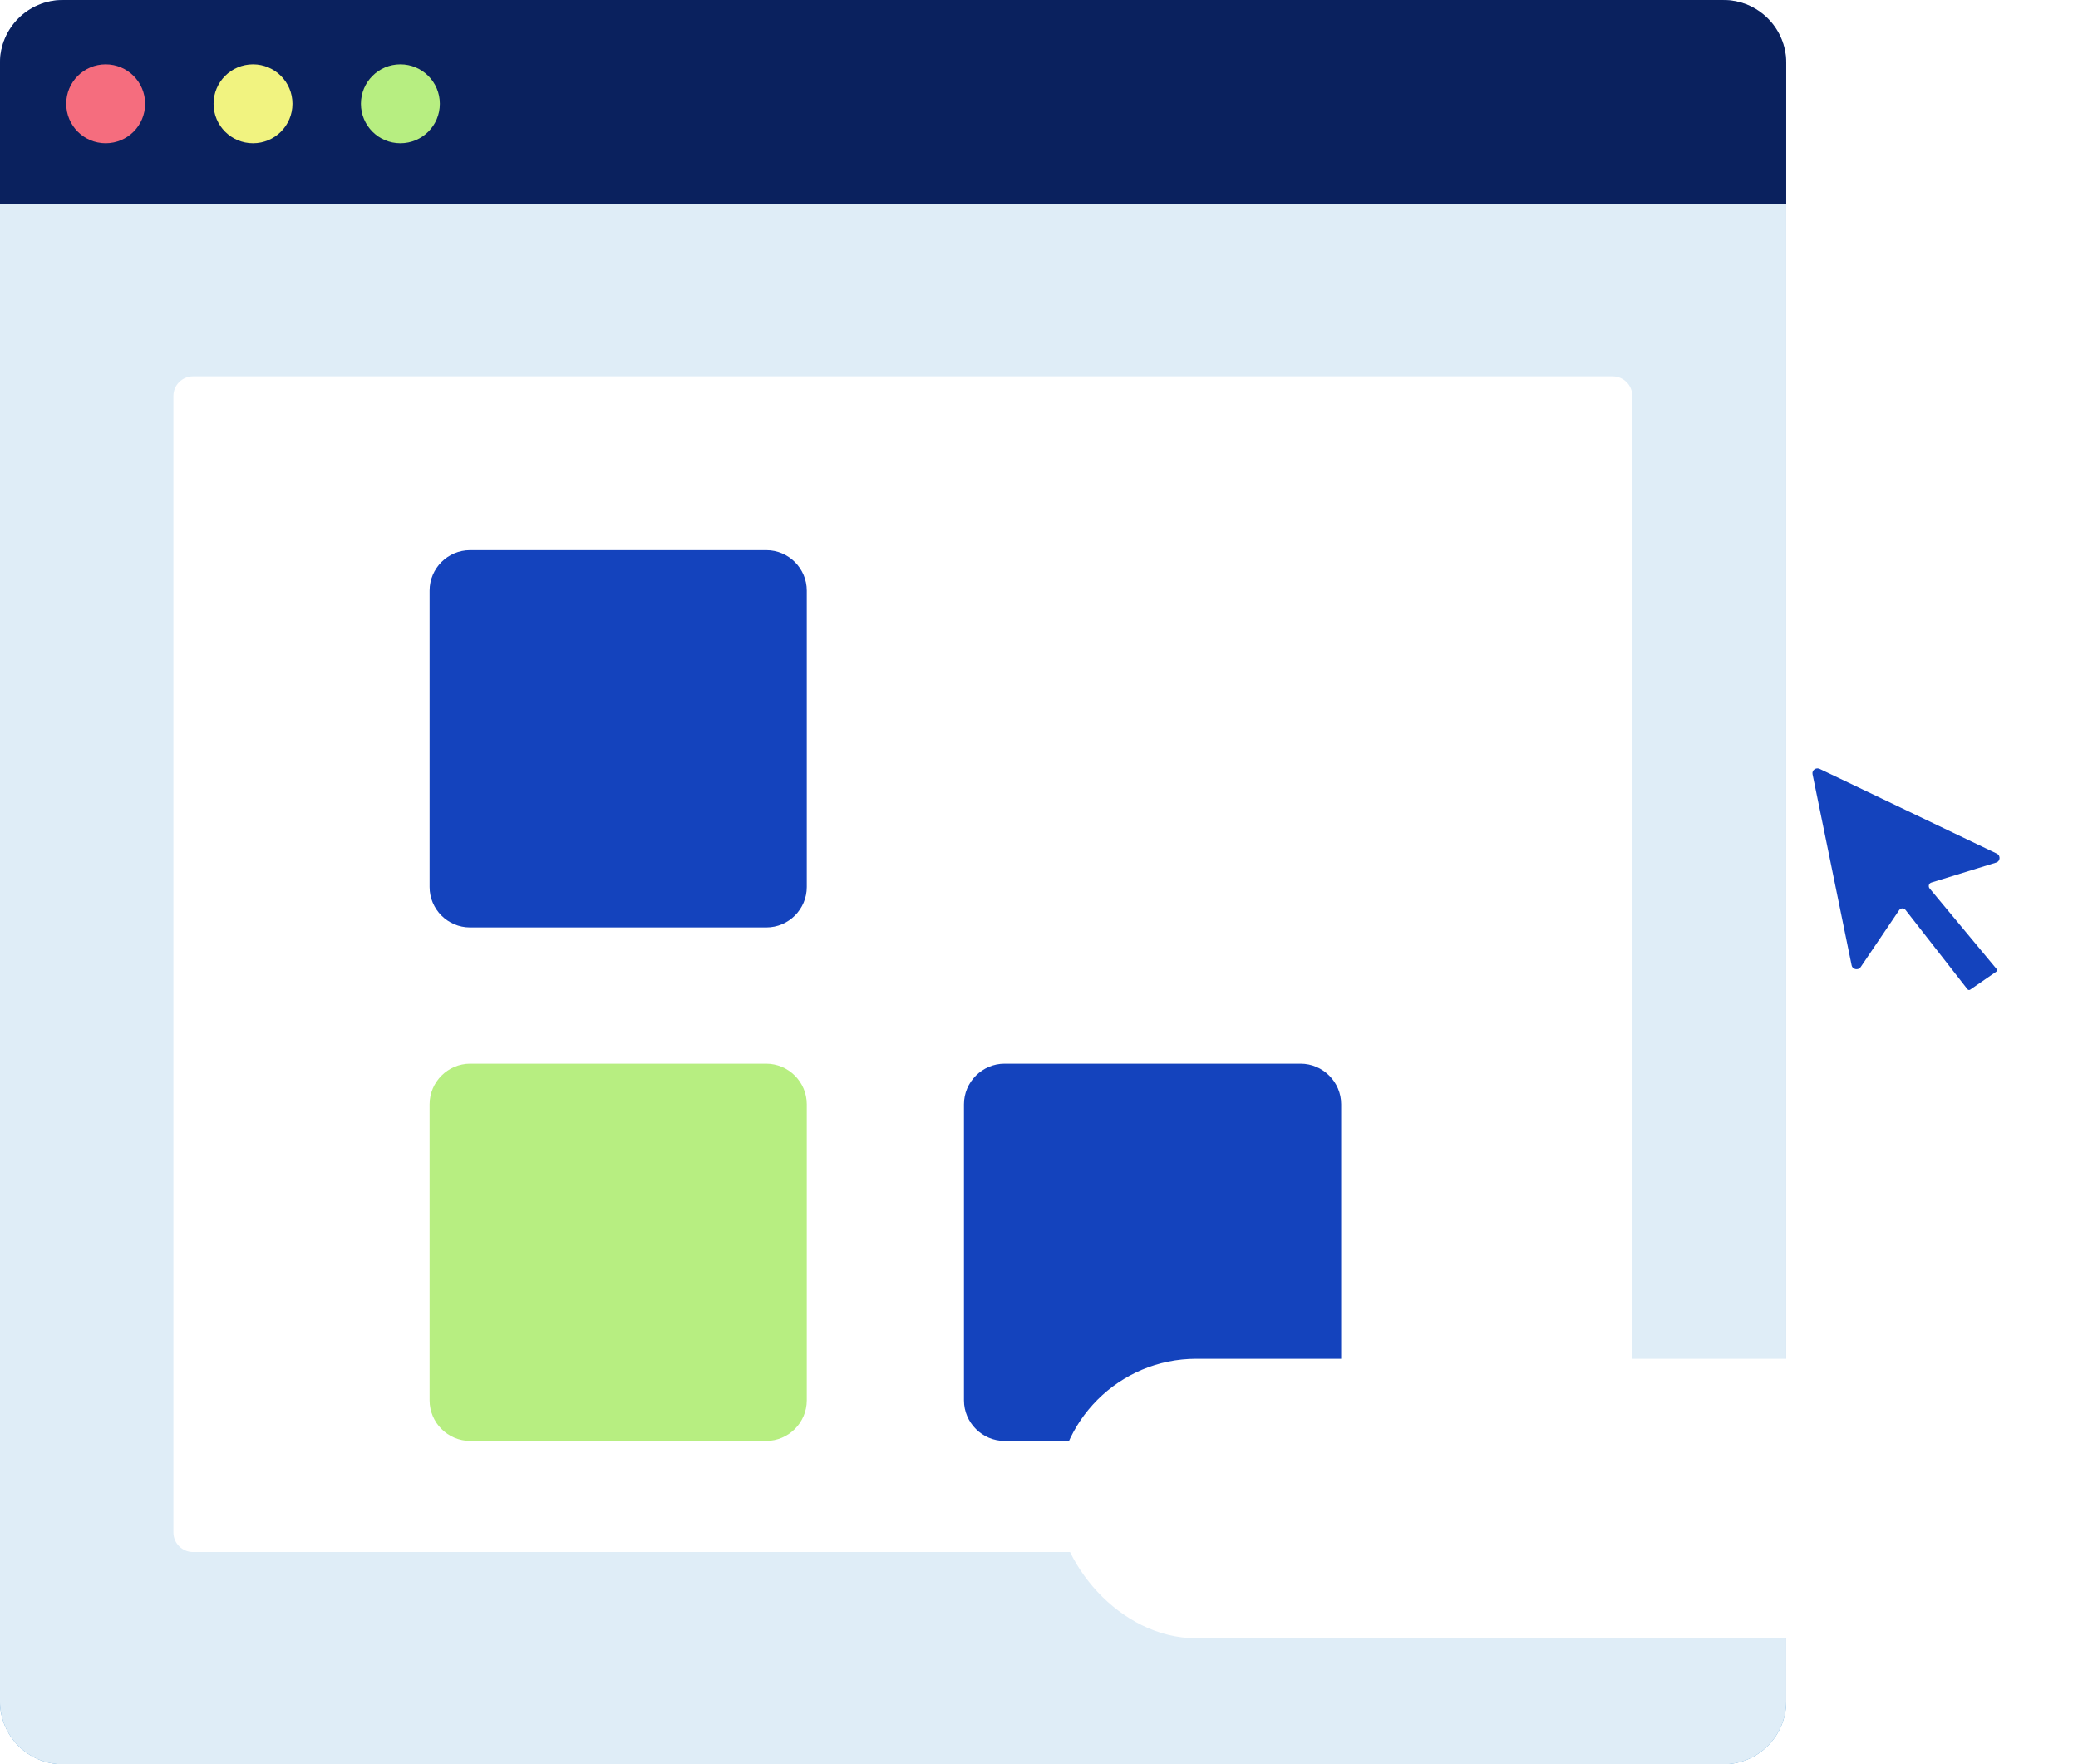<svg xmlns="http://www.w3.org/2000/svg" fill="none" viewBox="0.12 0.13 185.92 157.83">
<path fill-rule="evenodd" clip-rule="evenodd" d="M159.936 20.078H0.117V5.757C0.117 2.651 2.636 0.132 5.742 0.132H154.311C157.417 0.132 159.936 2.651 159.936 5.757V20.078Z" fill="#1443BD"/>
<path fill-rule="evenodd" clip-rule="evenodd" d="M159.936 20.078H0.117V5.757C0.117 2.651 2.636 0.132 5.742 0.132H154.311C157.417 0.132 159.936 2.651 159.936 5.757V20.078Z" fill="black" fill-opacity="0.5"/>
<path fill-rule="evenodd" clip-rule="evenodd" d="M154.311 157.961H5.742C2.636 157.961 0.117 155.442 0.117 152.336V18.401H159.936V152.336C159.936 155.442 157.417 157.961 154.311 157.961Z" fill="#2A84C6"/>
<path fill-rule="evenodd" clip-rule="evenodd" d="M154.311 157.961H5.742C2.636 157.961 0.117 155.442 0.117 152.336V18.401H159.936V152.336C159.936 155.442 157.417 157.961 154.311 157.961Z" fill="white" fill-opacity="0.85"/>
<path fill-rule="evenodd" clip-rule="evenodd" d="M13.105 9.415C13.105 11.365 11.524 12.945 9.575 12.945C7.625 12.945 6.045 11.365 6.045 9.415C6.045 7.466 7.625 5.885 9.575 5.885C11.524 5.885 13.105 7.466 13.105 9.415Z" fill="#F56D7E"/>
<path fill-rule="evenodd" clip-rule="evenodd" d="M26.288 9.415C26.288 11.365 24.708 12.945 22.758 12.945C20.809 12.945 19.228 11.365 19.228 9.415C19.228 7.466 20.809 5.885 22.758 5.885C24.708 5.885 26.288 7.466 26.288 9.415Z" fill="#F1F380"/>
<path fill-rule="evenodd" clip-rule="evenodd" d="M39.472 9.415C39.472 11.365 37.892 12.945 35.942 12.945C33.992 12.945 32.412 11.365 32.412 9.415C32.412 7.466 33.992 5.885 35.942 5.885C37.892 5.885 39.472 7.466 39.472 9.415Z" fill="#B7EE81"/>
<path fill-rule="evenodd" clip-rule="evenodd" d="M17.39 138.977C16.421 138.977 15.635 138.192 15.635 137.223V35.55C15.635 34.581 16.421 33.796 17.39 33.796H144.408C145.377 33.796 146.163 34.581 146.163 35.55V137.223C146.163 138.192 145.377 138.977 144.408 138.977H17.39Z" fill="white"/>
<path fill-rule="evenodd" clip-rule="evenodd" d="M68.688 83.101H42.171C40.182 83.101 38.555 81.474 38.555 79.484V52.968C38.555 50.979 40.182 49.351 42.171 49.351H68.688C70.677 49.351 72.305 50.979 72.305 52.968V79.484C72.305 81.474 70.677 83.101 68.688 83.101Z" fill="#1443BD"/>
<path fill-rule="evenodd" clip-rule="evenodd" d="M68.669 129.039H42.19C40.19 129.039 38.555 127.403 38.555 125.404V98.924C38.555 96.925 40.19 95.289 42.19 95.289H68.669C70.669 95.289 72.305 96.925 72.305 98.924V125.404C72.305 127.403 70.669 129.039 68.669 129.039Z" fill="#B7EE81"/>
<path fill-rule="evenodd" clip-rule="evenodd" d="M116.482 129.039H90.002C88.003 129.039 86.367 127.403 86.367 125.404V98.924C86.367 96.925 88.003 95.289 90.002 95.289H116.482C118.481 95.289 120.117 96.925 120.117 98.924V125.404C120.117 127.403 118.481 129.039 116.482 129.039Z" fill="#1443BD"/>
<g filter="url(#filter0_ddddd_321_17249)">
<rect x="94.655" y="49.69" width="91.379" height="25" rx="12.5" fill="white"/>
</g>
<path fill-rule="evenodd" clip-rule="evenodd" d="M172.688 79.405C172.687 79.371 172.692 79.338 172.702 79.304C172.735 79.198 172.82 79.115 172.928 79.082L178.71 77.298C178.978 77.216 179.016 76.985 179.021 76.916C179.027 76.847 179.025 76.614 178.773 76.493L162.928 68.914C162.772 68.839 162.596 68.856 162.457 68.959C162.319 69.062 162.256 69.223 162.29 69.389L165.786 86.487C165.84 86.753 166.071 86.817 166.14 86.829C166.209 86.843 166.447 86.868 166.6 86.641L170.042 81.549C170.103 81.458 170.207 81.402 170.319 81.398C170.431 81.394 170.537 81.444 170.605 81.53L176.152 88.632C176.21 88.706 176.316 88.721 176.395 88.668L178.72 87.063C178.774 87.026 178.789 86.974 178.792 86.947C178.796 86.92 178.797 86.866 178.755 86.816L172.764 79.611C172.715 79.552 172.689 79.479 172.688 79.405Z" fill="#1443BD"/>
<defs>
<filter id="filter0_ddddd_321_17249" x="24.655" y="19.69" width="231.379" height="165" filterUnits="userSpaceOnUse" color-interpolation-filters="sRGB">
<feFlood flood-opacity="0" result="BackgroundImageFix"/>
<feColorMatrix in="SourceAlpha" type="matrix" values="0 0 0 0 0 0 0 0 0 0 0 0 0 0 0 0 0 0 127 0" result="hardAlpha"/>
<feOffset dy="6"/>
<feGaussianBlur stdDeviation="4"/>
<feColorMatrix type="matrix" values="0 0 0 0 0.039 0 0 0 0 0.129 0 0 0 0 0.373 0 0 0 0.12 0"/>
<feBlend mode="normal" in2="BackgroundImageFix" result="effect1_dropShadow_321_17249"/>
<feColorMatrix in="SourceAlpha" type="matrix" values="0 0 0 0 0 0 0 0 0 0 0 0 0 0 0 0 0 0 127 0" result="hardAlpha"/>
<feOffset dy="8"/>
<feGaussianBlur stdDeviation="12"/>
<feColorMatrix type="matrix" values="0 0 0 0 0.039 0 0 0 0 0.129 0 0 0 0 0.373 0 0 0 0.08 0"/>
<feBlend mode="normal" in2="effect1_dropShadow_321_17249" result="effect2_dropShadow_321_17249"/>
<feColorMatrix in="SourceAlpha" type="matrix" values="0 0 0 0 0 0 0 0 0 0 0 0 0 0 0 0 0 0 127 0" result="hardAlpha"/>
<feOffset dy="16"/>
<feGaussianBlur stdDeviation="18"/>
<feColorMatrix type="matrix" values="0 0 0 0 0.039 0 0 0 0 0.129 0 0 0 0 0.373 0 0 0 0.04 0"/>
<feBlend mode="normal" in2="effect2_dropShadow_321_17249" result="effect3_dropShadow_321_17249"/>
<feColorMatrix in="SourceAlpha" type="matrix" values="0 0 0 0 0 0 0 0 0 0 0 0 0 0 0 0 0 0 127 0" result="hardAlpha"/>
<feOffset dy="40"/>
<feGaussianBlur stdDeviation="35"/>
<feColorMatrix type="matrix" values="0 0 0 0 0.039 0 0 0 0 0.129 0 0 0 0 0.373 0 0 0 0.04 0"/>
<feBlend mode="normal" in2="effect3_dropShadow_321_17249" result="effect4_dropShadow_321_17249"/>
<feColorMatrix in="SourceAlpha" type="matrix" values="0 0 0 0 0 0 0 0 0 0 0 0 0 0 0 0 0 0 127 0" result="hardAlpha"/>
<feOffset dy="2"/>
<feGaussianBlur stdDeviation="2"/>
<feColorMatrix type="matrix" values="0 0 0 0 0.537 0 0 0 0 0.631 0 0 0 0 0.871 0 0 0 0.4 0"/>
<feBlend mode="normal" in2="effect4_dropShadow_321_17249" result="effect5_dropShadow_321_17249"/>
<feBlend mode="normal" in="SourceGraphic" in2="effect5_dropShadow_321_17249" result="shape"/>
</filter>
</defs>
</svg>